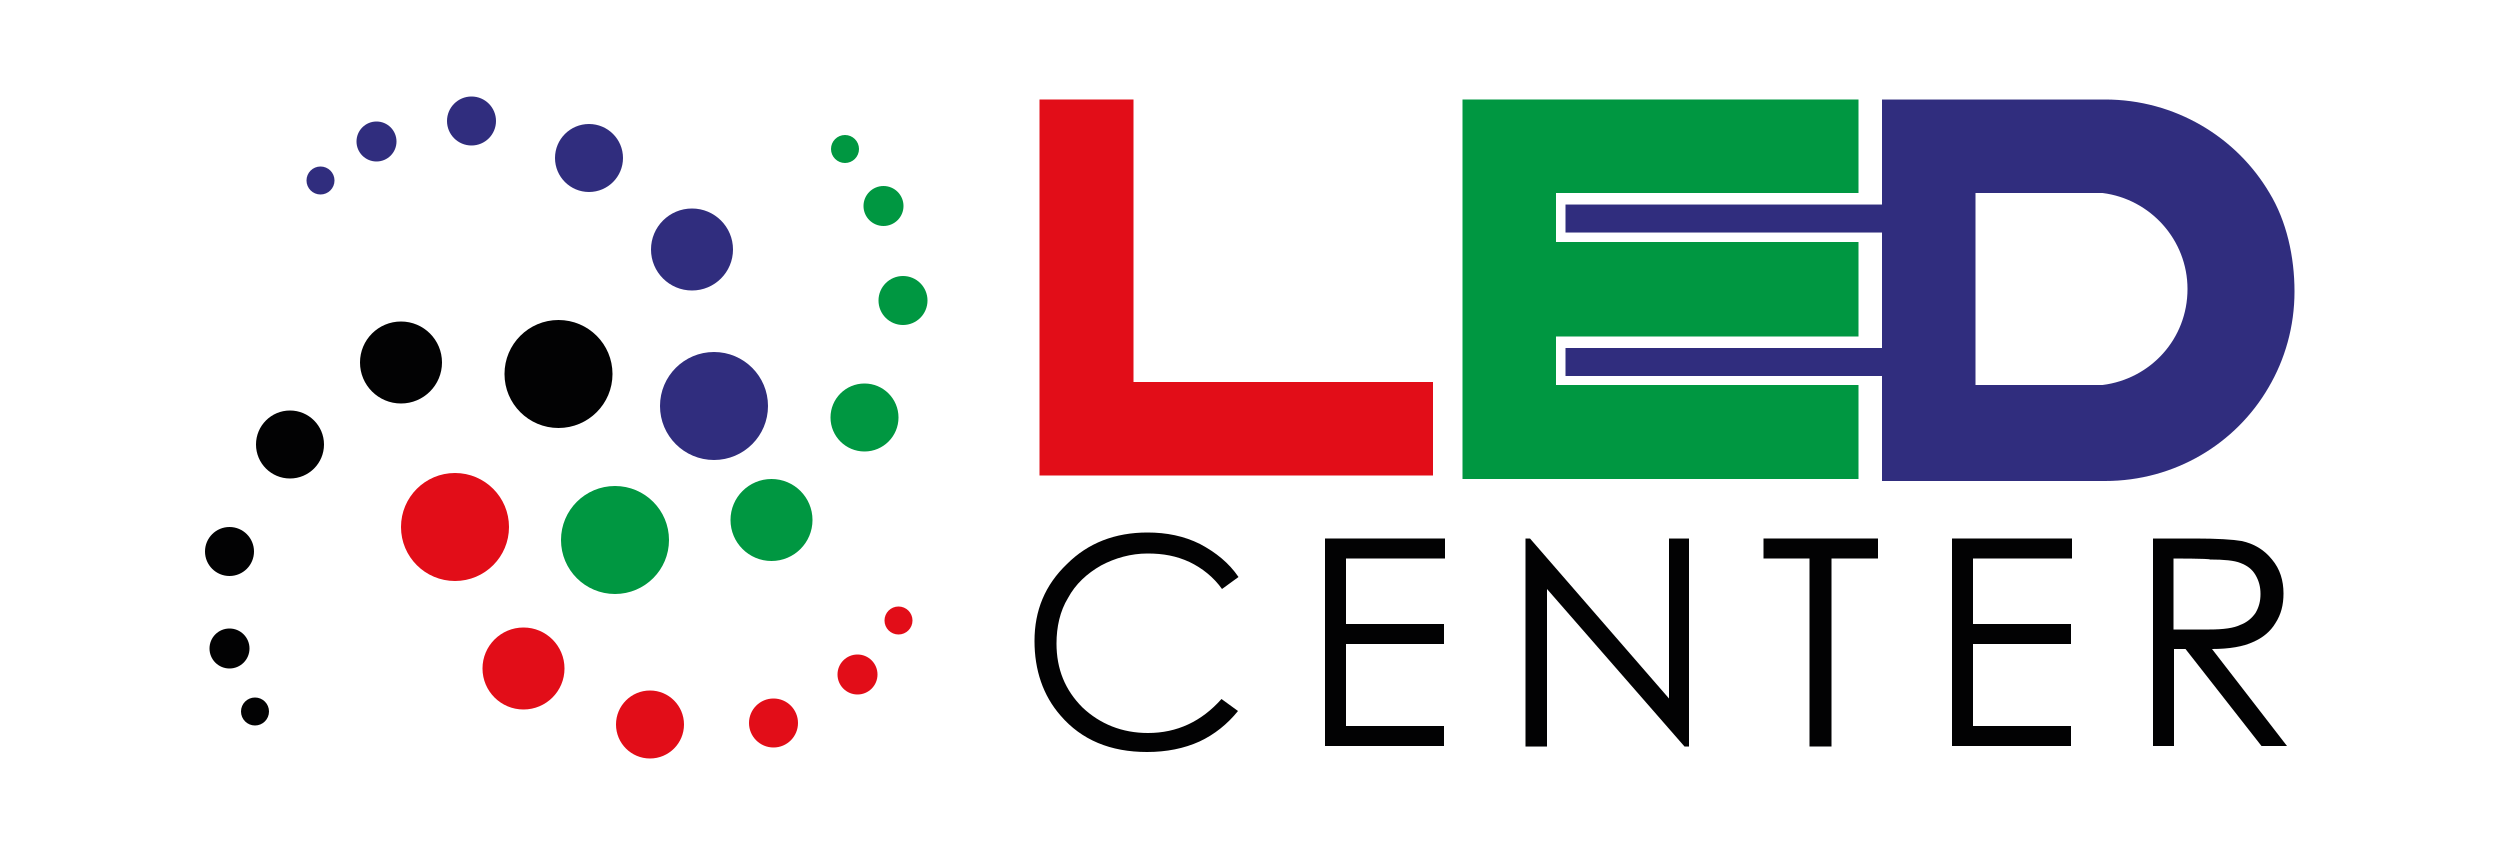 <?xml version="1.0" encoding="utf-8"?>
<!-- Generator: Adobe Illustrator 22.0.0, SVG Export Plug-In . SVG Version: 6.00 Build 0)  -->
<svg version="1.1" id="Capa_1" xmlns="http://www.w3.org/2000/svg" xmlns:xlink="http://www.w3.org/1999/xlink" x="0px" y="0px"
	 viewBox="0 0 500 170.6" style="enable-background:new 0 0 500 170.6;" xml:space="preserve">
<style type="text/css">
	.st0{fill:#020203;}
	.st1{fill:#302D7E;}
	.st2{fill:#009741;}
	.st3{fill:#E20D18;}
</style>
<g>
	<g>
		<g>
			<circle class="st0" cx="111.7" cy="74.8" r="10.8"/>
			<circle class="st0" cx="80.2" cy="72.5" r="8.2"/>
			<circle class="st0" cx="58" cy="88.9" r="6.8"/>
			<circle class="st0" cx="45.9" cy="110.3" r="4.9"/>
			<circle class="st0" cx="45.9" cy="129.7" r="4"/>
			<circle class="st0" cx="51" cy="142.3" r="2.8"/>
		</g>
	</g>
	<g>
		<circle class="st1" cx="142.8" cy="81.2" r="10.8"/>
		<circle class="st1" cx="138.4" cy="49.9" r="8.2"/>
		<circle class="st1" cx="117.8" cy="31.6" r="6.8"/>
		<circle class="st1" cx="94.3" cy="24.2" r="4.9"/>
		<circle class="st1" cx="75.3" cy="28.3" r="4"/>
		<circle class="st1" cx="64.1" cy="36.1" r="2.8"/>
	</g>
	<g>
		<circle class="st2" cx="123" cy="108" r="10.8"/>
		<circle class="st2" cx="154.3" cy="104" r="8.2"/>
		<circle class="st2" cx="172.9" cy="83.5" r="6.8"/>
		<circle class="st2" cx="180.6" cy="60.1" r="4.9"/>
		<circle class="st2" cx="176.7" cy="41.2" r="4"/>
		<circle class="st2" cx="169" cy="29.8" r="2.8"/>
	</g>
	<g>
		<g>
			<circle class="st3" cx="91" cy="105.4" r="10.8"/>
			<circle class="st3" cx="104.7" cy="133.7" r="8.2"/>
			<circle class="st3" cx="130" cy="144.9" r="6.8"/>
			<circle class="st3" cx="154.7" cy="144.6" r="4.9"/>
			<circle class="st3" cx="171.5" cy="134.9" r="4"/>
			<circle class="st3" cx="179.7" cy="124.1" r="2.8"/>
		</g>
	</g>
	<g>
		<path class="st0" d="M247.7,115.4l-3.3,2.4c-1.7-2.4-4-4.2-6.5-5.4c-2.6-1.2-5.2-1.7-8.4-1.7c-3.3,0-6.5,0.9-9.3,2.4
			c-2.8,1.6-5.1,3.7-6.6,6.5c-1.6,2.6-2.3,5.8-2.3,9.1c0,5.1,1.7,9.3,5.2,12.8c3.5,3.3,7.9,5.1,13.1,5.1c5.8,0,10.7-2.3,14.7-6.8
			l3.3,2.4c-2.1,2.6-4.7,4.7-7.7,6.1c-3.1,1.4-6.6,2.1-10.5,2.1c-7.3,0-13.1-2.4-17.3-7.3c-3.5-4-5.2-9.1-5.2-14.9
			c0-6.1,2.1-11.2,6.5-15.4c4.2-4.2,9.6-6.3,16.1-6.3c3.8,0,7.3,0.7,10.5,2.3C243.2,110.5,245.8,112.6,247.7,115.4z"/>
		<path class="st0" d="M265,107.7h24v4h-19.8v13.1h19.6v4h-19.6v16.4h19.6v4H265L265,107.7L265,107.7z"/>
		<path class="st0" d="M305.1,149.3v-41.6h0.9l27.8,32v-32h4v41.6h-0.9l-27.5-31.5v31.5H305.1z"/>
		<path class="st0" d="M352.7,111.7v-4h22.9v4h-9.3v37.6h-4.4v-37.6H352.7z"/>
		<path class="st0" d="M390.4,107.7h24v4h-19.8v13.1h19.6v4h-19.6v16.4h19.6v4h-23.8L390.4,107.7L390.4,107.7z"/>
		<path class="st0" d="M430.7,107.7h8.2c4.5,0,7.7,0.2,9.4,0.5c2.4,0.5,4.5,1.7,6.1,3.7c1.6,1.9,2.3,4.2,2.3,6.8
			c0,2.3-0.5,4.2-1.6,5.9c-1,1.7-2.6,3-4.5,3.8c-1.9,0.9-4.7,1.4-8.2,1.4l15,19.4h-5.1l-15.2-19.4h-2.3v19.4h-4.2V107.7z
			 M434.7,111.7v14.2h7.2c2.8,0,4.9-0.3,6.1-0.9c1.4-0.5,2.4-1.4,3.1-2.4c0.7-1.2,1-2.4,1-3.8s-0.3-2.6-1-3.8
			c-0.7-1.2-1.7-1.9-3-2.4c-1.2-0.5-3.3-0.7-6.1-0.7C442,111.7,434.7,111.7,434.7,111.7z"/>
	</g>
	<polygon class="st2" points="371.7,38.6 371.7,19.9 311.2,19.9 295.6,19.9 292.5,19.9 292.5,95.8 295.6,95.8 311.2,95.8 
		371.7,95.8 371.7,77 311.2,77 311.2,67.3 371.7,67.3 371.7,48.4 311.2,48.4 311.2,38.6 	"/>
	<polygon class="st3" points="286.6,76.4 226.7,76.4 226.7,19.9 207.9,19.9 207.9,95.1 226.7,95.1 286.6,95.1 	"/>
	<path class="st1" d="M453.9,38.6C447.3,27.4,435,19.9,421,19.9h-25.9h-15.6h-3.1v21h-63.3v5.6h63.3v23.1h-63.3v5.6h63.3v21h3.1
		h15.6H421c14,0,26.2-7.5,32.7-18.7c3.3-5.6,5.2-12.2,5.2-19.2S457.3,44.2,453.9,38.6z M420.5,77h-4.9h-20.5V38.6h20.5h4.9
		c9.6,1.2,17,9.4,17,19.2C437.5,67.8,430.1,75.8,420.5,77z"/>
</g>
</svg>
